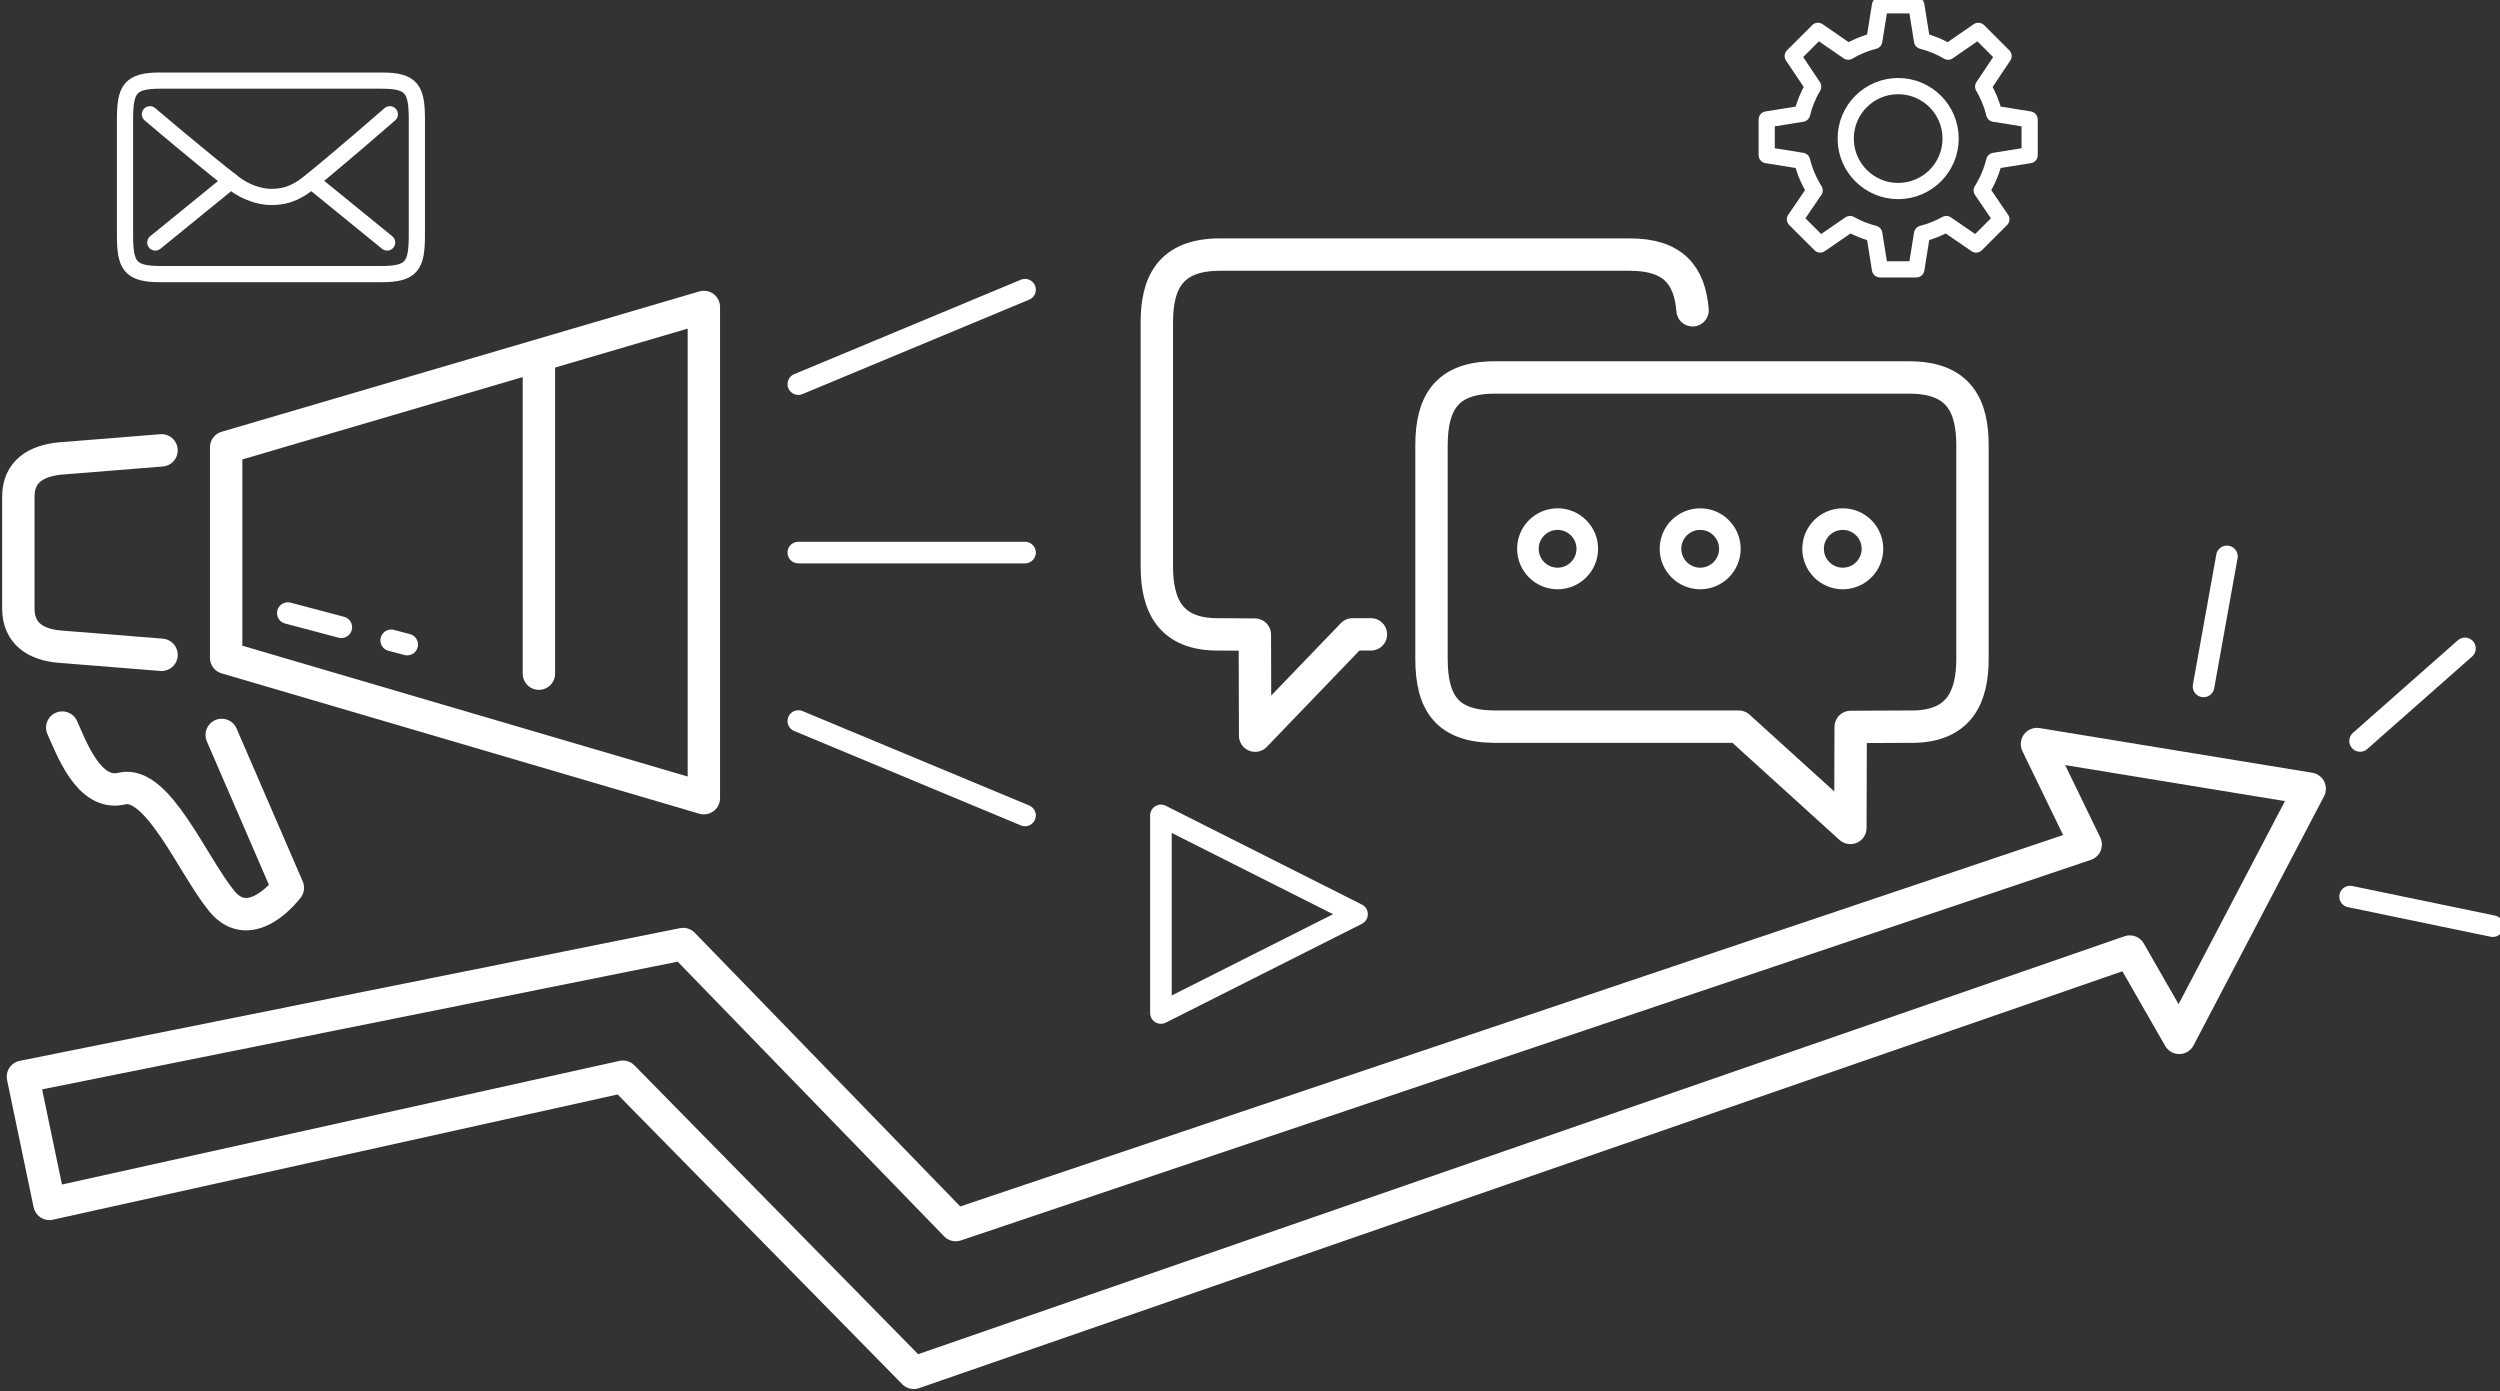 <?xml version="1.0" encoding="UTF-8" standalone="no"?>
<!-- Created with Inkscape (http://www.inkscape.org/) -->

<svg
   xmlns:dc="http://purl.org/dc/elements/1.1/"
   xmlns:cc="http://creativecommons.org/ns#"
   xmlns:rdf="http://www.w3.org/1999/02/22-rdf-syntax-ns#"
   xmlns:svg="http://www.w3.org/2000/svg"
   xmlns="http://www.w3.org/2000/svg"
   xmlns:sodipodi="http://sodipodi.sourceforge.net/DTD/sodipodi-0.dtd"
   xmlns:inkscape="http://www.inkscape.org/namespaces/inkscape"
   width="163.493mm"
   height="90.966mm"
   viewBox="0 0 163.493 90.966"
   version="1.1"
   id="svg1787"
   inkscape:version="0.92.3 (2405546, 2018-03-11)"
   sodipodi:docname="rf communication.svg">
  <rect x="0" y="0" width="163.493" height="90.966" fill="#333333" stroke="none"/>
  <title
     id="title2436">rule:fresh communication</title>
  <defs
     id="defs1781" />
  <sodipodi:namedview
     id="base"
     pagecolor="#ffffff"
     bordercolor="#666666"
     borderopacity="1.0"
     inkscape:pageopacity="0.0"
     inkscape:pageshadow="2"
     inkscape:zoom="0.35"
     inkscape:cx="946.10612"
     inkscape:cy="-256.66681"
     inkscape:document-units="mm"
     inkscape:current-layer="layer1"
     showgrid="false"
     fit-margin-top="0"
     fit-margin-left="0"
     fit-margin-right="0"
     fit-margin-bottom="0"
     inkscape:pagecheckerboard="true"
     borderlayer="true" />
  <g
     inkscape:label="Layer 1"
     inkscape:groupmode="layer"
     id="layer1"
     transform="translate(282.83,10.043)">
    <g
       transform="matrix(0.353,0,0,-0.353,-505.628,283.948)"
       id="g1721">
      <g
         transform="translate(896.358,710.812)"
         id="g622">
        <path
           inkscape:connector-curvature="0"
           id="path624"
           style="fill:none;stroke:#ffffff;stroke-width:6;stroke-linecap:round;stroke-linejoin:round;stroke-miterlimit:10;stroke-dasharray:none;stroke-opacity:1"
           d="m 0,0 c 0,-8.271 2.92,-12.568 11.715,-12.598 h 45.197 l 20.686,-18.763 0.058,18.713 10.85,0.05 c 9.418,-0.191 11.715,5.649 11.715,12.598 v 39.496 c 0,7.119 -2.297,12.598 -11.715,12.598 H 11.715 C 2.771,52.094 0,47.35 0,39.496 Z" />
      </g>
      <g
         transform="translate(885.134,715.312)"
         id="g626">
        <path
           inkscape:connector-curvature="0"
           id="path628"
           style="fill:none;stroke:#ffffff;stroke-width:6;stroke-linecap:round;stroke-linejoin:round;stroke-miterlimit:10;stroke-dasharray:none;stroke-opacity:1"
           d="M 0,0 H -3.408 L -21.449,-18.764 -21.504,-0.049 -27.947,0 c -9.418,-0.191 -11.715,5.65 -11.715,12.6 v 45.166 c 0,7.119 2.297,12.595 11.715,12.595 h 75.91 c 8.041,0 11.094,-3.835 11.627,-10.318" />
      </g>
      <g
         transform="translate(951.634,731.166)"
         id="g630">
        <path
           inkscape:connector-curvature="0"
           id="path632"
           style="fill:none;stroke:#ffffff;stroke-width:4;stroke-linecap:round;stroke-linejoin:round;stroke-miterlimit:10;stroke-dasharray:none;stroke-opacity:1"
           d="m 0,0 c 0,-3.037 -2.463,-5.5 -5.5,-5.5 -3.037,0 -5.5,2.463 -5.5,5.5 0,3.037 2.463,5.5 5.5,5.5 C -2.463,5.5 0,3.037 0,0 Z" />
      </g>
      <g
         transform="translate(978.05,731.166)"
         id="g634">
        <path
           inkscape:connector-curvature="0"
           id="path636"
           style="fill:none;stroke:#ffffff;stroke-width:4;stroke-linecap:round;stroke-linejoin:round;stroke-miterlimit:10;stroke-dasharray:none;stroke-opacity:1"
           d="m 0,0 c 0,-3.037 -2.463,-5.5 -5.5,-5.5 -3.037,0 -5.5,2.463 -5.5,5.5 0,3.037 2.463,5.5 5.5,5.5 C -2.463,5.5 0,3.037 0,0 Z" />
      </g>
      <g
         transform="translate(925.218,731.166)"
         id="g638">
        <path
           inkscape:connector-curvature="0"
           id="path640"
           style="fill:none;stroke:#ffffff;stroke-width:4;stroke-linecap:round;stroke-linejoin:round;stroke-miterlimit:10;stroke-dasharray:none;stroke-opacity:1"
           d="m 0,0 c 0,-3.037 -2.463,-5.5 -5.5,-5.5 -3.037,0 -5.5,2.463 -5.5,5.5 0,3.037 2.463,5.5 5.5,5.5 C -2.463,5.5 0,3.037 0,0 Z" />
      </g>
      <g
         transform="translate(761.554,684.966)"
         id="g642">
        <path
           inkscape:connector-curvature="0"
           id="path644"
           style="fill:none;stroke:#ffffff;stroke-width:6;stroke-linecap:round;stroke-linejoin:round;stroke-miterlimit:10;stroke-dasharray:none;stroke-opacity:1"
           d="M 0,0 -88.5,26 V 65 L 0,91 Z" />
      </g>
      <g
         transform="translate(730.993,766.761)"
         id="g646">
        <path
           inkscape:connector-curvature="0"
           id="path648"
           style="fill:none;stroke:#ffffff;stroke-width:6;stroke-linecap:round;stroke-linejoin:round;stroke-miterlimit:10;stroke-dasharray:none;stroke-opacity:1"
           d="M 0,0 V -58.727" />
      </g>
      <g
         transform="translate(661.081,711.526)"
         id="g650">
        <path
           inkscape:connector-curvature="0"
           id="path652"
           style="fill:none;stroke:#ffffff;stroke-width:6;stroke-linecap:round;stroke-linejoin:round;stroke-miterlimit:10;stroke-dasharray:none;stroke-opacity:1"
           d="m 0,0 -18.857,1.512 c -4.291,0.347 -7.67,2.328 -7.67,7.064 v 20.725 c 0,4.736 3.408,6.624 7.67,7.064 L 0,37.877" />
      </g>
      <g
         transform="translate(672.23,696.68)"
         id="g654">
        <path
           inkscape:connector-curvature="0"
           id="path656"
           style="fill:none;stroke:#ffffff;stroke-width:6;stroke-linecap:round;stroke-linejoin:round;stroke-miterlimit:10;stroke-dasharray:none;stroke-opacity:1"
           d="m 0,0 12.252,-28.319 c 0,0 -6.807,-9.121 -12.252,-2.45 -5.445,6.67 -11.869,22.454 -18.516,20.831 -6.127,-1.499 -9.379,7.718 -11.027,11.299" />
      </g>
      <g
         transform="translate(684.481,719.254)"
         id="g658">
        <path
           inkscape:connector-curvature="0"
           id="path660"
           style="fill:none;stroke:#ffffff;stroke-width:4;stroke-linecap:round;stroke-linejoin:round;stroke-miterlimit:10;stroke-dasharray:none;stroke-opacity:1"
           d="M 0,0 9.906,-2.622" />
      </g>
      <g
         transform="translate(703.628,714.209)"
         id="g662">
        <path
           inkscape:connector-curvature="0"
           id="path664"
           style="fill:none;stroke:#ffffff;stroke-width:4;stroke-linecap:round;stroke-linejoin:round;stroke-miterlimit:10;stroke-dasharray:none;stroke-opacity:1"
           d="M 0,0 2.967,-0.786" />
      </g>
      <g
         transform="translate(779.054,730.466)"
         id="g666">
        <path
           inkscape:connector-curvature="0"
           id="path668"
           style="fill:none;stroke:#ffffff;stroke-width:4;stroke-linecap:round;stroke-linejoin:round;stroke-miterlimit:10;stroke-dasharray:none;stroke-opacity:1"
           d="M 0,0 H 42" />
      </g>
      <g
         transform="translate(779.054,761.672)"
         id="g670">
        <path
           inkscape:connector-curvature="0"
           id="path672"
           style="fill:none;stroke:#ffffff;stroke-width:4;stroke-linecap:round;stroke-linejoin:round;stroke-miterlimit:10;stroke-dasharray:none;stroke-opacity:1"
           d="M 0,0 42,17.495" />
      </g>
      <g
         transform="translate(779.054,699.259)"
         id="g674">
        <path
           inkscape:connector-curvature="0"
           id="path676"
           style="fill:none;stroke:#ffffff;stroke-width:4;stroke-linecap:round;stroke-linejoin:round;stroke-miterlimit:10;stroke-dasharray:none;stroke-opacity:1"
           d="M 0,0 42,-17.494" />
      </g>
      <g
         transform="translate(708.385,789.323)"
         id="g678">
        <path
           inkscape:connector-curvature="0"
           id="path680"
           style="fill:none;stroke:#ffffff;stroke-width:3;stroke-linecap:round;stroke-linejoin:round;stroke-miterlimit:10;stroke-dasharray:none;stroke-opacity:1"
           d="m 0,0 c 0,-5.629 -0.865,-7.266 -6.492,-7.266 h -41.084 c -5.629,0 -6.494,1.637 -6.494,7.266 v 21.316 c 0,5.627 0.865,7.264 6.494,7.264 H -6.492 C -0.865,28.58 0,26.943 0,21.316 Z" />
      </g>
      <g
         transform="translate(658.932,811.666)"
         id="g682">
        <path
           inkscape:connector-curvature="0"
           id="path684"
           style="fill:none;stroke:#ffffff;stroke-width:3;stroke-linecap:round;stroke-linejoin:round;stroke-miterlimit:10;stroke-dasharray:none;stroke-opacity:1"
           d="m 0,0 c 0,0 9.902,-8.429 15.525,-12.761 2.205,-1.701 4.856,-2.554 6.893,-2.554 2.207,0 4.311,0.431 7.033,2.616 C 34.906,-8.324 44.447,0 44.447,0" />
      </g>
      <g
         transform="translate(659.928,787.909)"
         id="g686">
        <path
           inkscape:connector-curvature="0"
           id="path688"
           style="fill:none;stroke:#ffffff;stroke-width:3;stroke-linecap:round;stroke-linejoin:round;stroke-miterlimit:10;stroke-dasharray:none;stroke-opacity:1"
           d="M 0,0 14.004,11.402" />
      </g>
      <g
         transform="translate(702.877,787.909)"
         id="g690">
        <path
           inkscape:connector-curvature="0"
           id="path692"
           style="fill:none;stroke:#ffffff;stroke-width:3;stroke-linecap:round;stroke-linejoin:round;stroke-miterlimit:10;stroke-dasharray:none;stroke-opacity:1"
           d="M 0,0 -14.004,11.402" />
      </g>
      <g
         transform="translate(846.229,645.167)"
         id="g694">
        <path
           inkscape:connector-curvature="0"
           id="path696"
           style="fill:none;stroke:#ffffff;stroke-width:4;stroke-linecap:round;stroke-linejoin:round;stroke-miterlimit:10;stroke-dasharray:none;stroke-opacity:1"
           d="M 0,0 V 36.605 L 36.334,18.303 Z" />
      </g>
      <path
         inkscape:connector-curvature="0"
         id="path700"
         style="fill:none;stroke:#ffffff;stroke-width:6;stroke-linecap:round;stroke-linejoin:round;stroke-miterlimit:10;stroke-dasharray:none;stroke-opacity:1"
         d="m 0,0 24.172,46.15 -50.526,8.278 9.026,-18.612 -209.334,-70.5 -50.5,52.063 -122.317,-24.578 4.915,-23.559 106.236,23.559 53.885,-54.86 225.281,78.043 z"
         transform="translate(1034.882,640.562)" />
      <g
         transform="translate(992.53,807.161)"
         id="g702">
        <path
           inkscape:connector-curvature="0"
           id="path704"
           style="fill:none;stroke:#ffffff;stroke-width:3;stroke-linecap:round;stroke-linejoin:round;stroke-miterlimit:10;stroke-dasharray:none;stroke-opacity:1"
           d="m 0,0 c 0,-5.362 -4.354,-9.717 -9.719,-9.717 -5.367,0 -9.718,4.355 -9.718,9.717 0,5.373 4.351,9.722 9.718,9.722 C -4.354,9.722 0,5.373 0,0 Z" />
      </g>
      <g
         transform="translate(979.444,782.938)"
         id="g706">
        <path
           inkscape:connector-curvature="0"
           id="path708"
           style="fill:none;stroke:#ffffff;stroke-width:3;stroke-linecap:round;stroke-linejoin:round;stroke-miterlimit:10;stroke-dasharray:none;stroke-opacity:1"
           d="m 0,0 -1.059,6.6 c -1.595,0.405 -3.099,1.009 -4.494,1.796 l -5.523,-3.796 -4.678,4.671 3.65,5.351 c -1.056,1.665 -1.847,3.508 -2.324,5.478 l -6.56,1.054 v 6.614 l 6.56,1.056 c 0.438,1.791 1.133,3.482 2.051,5.028 l -3.787,5.663 4.676,4.672 5.599,-3.863 c 1.487,0.882 3.11,1.559 4.83,1.993 L 0,48.916 6.734,48.922 7.793,42.317 c 1.717,-0.434 3.342,-1.108 4.828,-1.993 l 5.6,3.863 4.674,-4.672 -3.78,-5.663 c 0.916,-1.546 1.612,-3.237 2.049,-5.028 l 6.561,-1.056 V 21.154 L 21.16,20.1 C 20.682,18.13 19.889,16.287 18.84,14.622 L 22.488,9.273 17.812,4.6 12.283,8.396 C 10.889,7.615 9.385,7.005 7.793,6.6 L 6.734,0 Z" />
      </g>
      <g
         transform="translate(1039.388,705.672)"
         id="g710">
        <path
           inkscape:connector-curvature="0"
           id="path712"
           style="fill:none;stroke:#ffffff;stroke-width:4;stroke-linecap:round;stroke-linejoin:round;stroke-miterlimit:10;stroke-dasharray:none;stroke-opacity:1"
           d="M 0,0 4.332,24.087" />
      </g>
      <g
         transform="translate(1068.388,695.568)"
         id="g714">
        <path
           inkscape:connector-curvature="0"
           id="path716"
           style="fill:none;stroke:#ffffff;stroke-width:4;stroke-linecap:round;stroke-linejoin:round;stroke-miterlimit:10;stroke-dasharray:none;stroke-opacity:1"
           d="M 0,0 19.431,17.145" />
      </g>
      <g
         transform="translate(1066.539,666.733)"
         id="g718">
        <path
           inkscape:connector-curvature="0"
           id="path720"
           style="fill:none;stroke:#ffffff;stroke-width:4;stroke-linecap:round;stroke-linejoin:round;stroke-miterlimit:10;stroke-dasharray:none;stroke-opacity:1"
           d="M 0,0 26.432,-5.477" />
      </g>
    </g>
  </g>
</svg>
